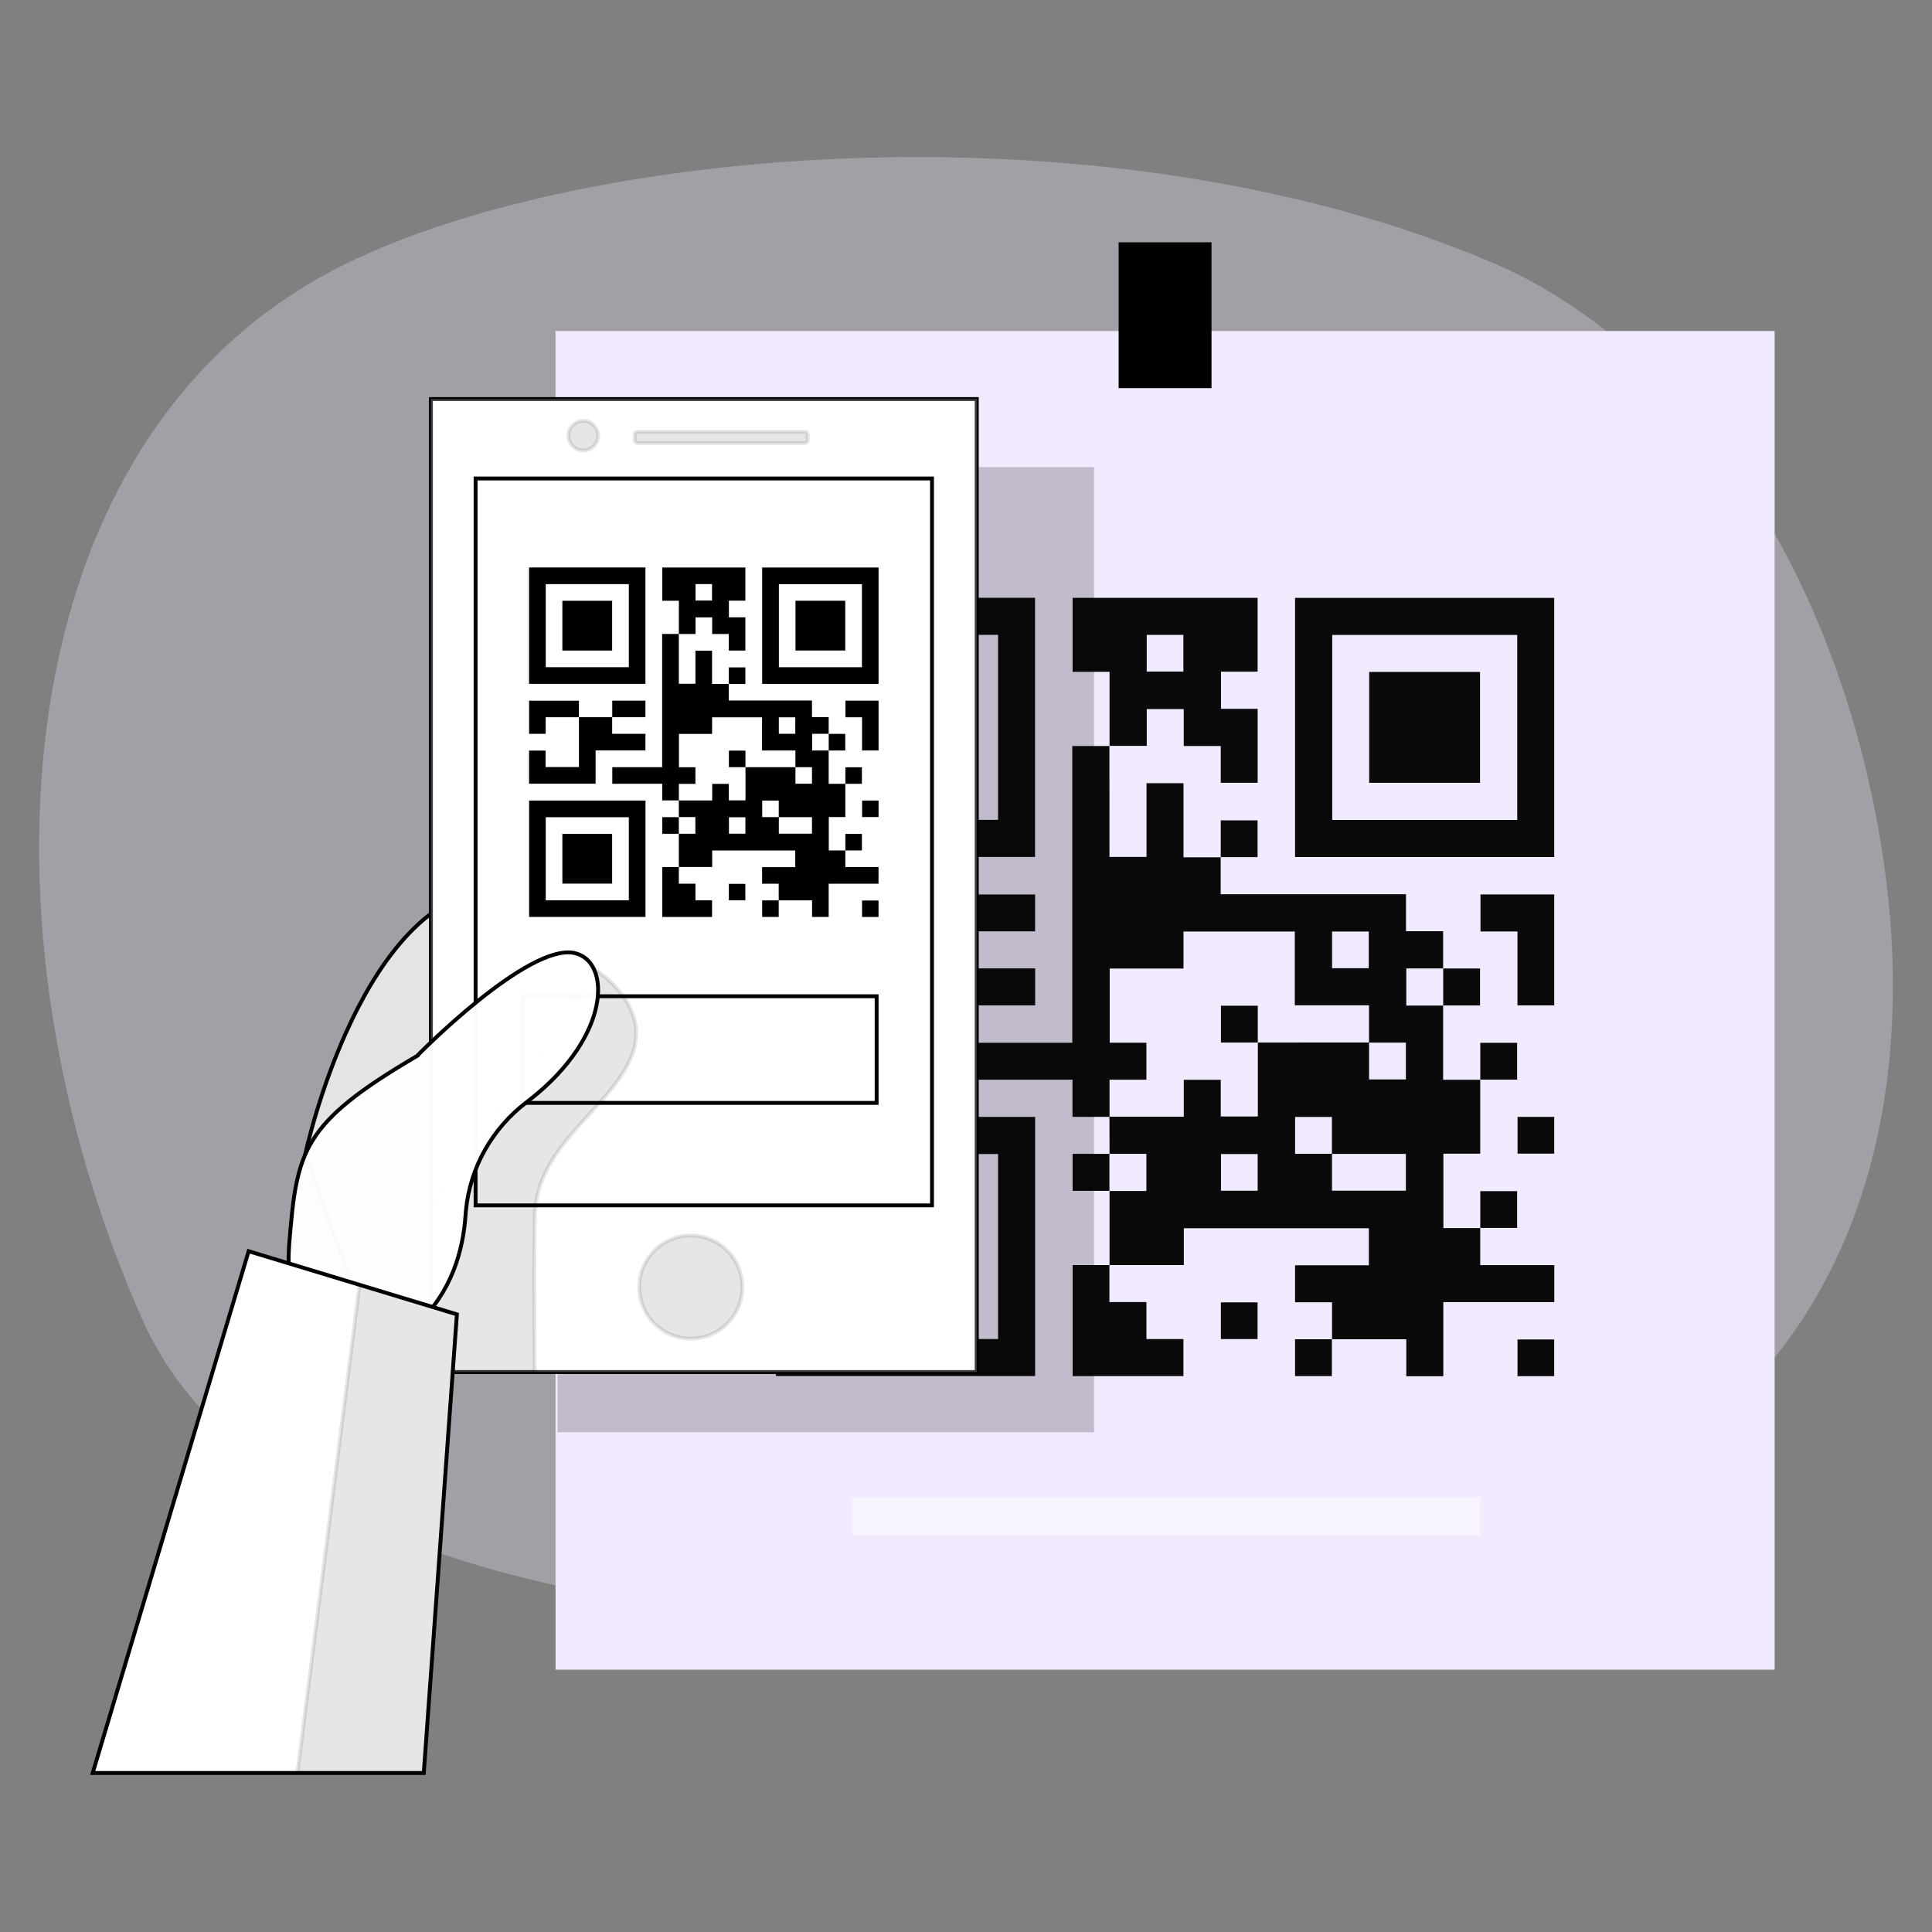 <svg width="500" height="500" viewBox="0 0 500 500" fill="none" xmlns="http://www.w3.org/2000/svg">
<rect x="0" y="0" width="500" height="500" fill="#808080" stroke="none"/>
<path opacity="0.3" d="M386.34 68.03C436.81 89.58 476.43 148.7 487.36 222.07C496.57 283.9 483.27 359.58 401.12 393.63C317.26 428.38 81.83 442.35 36.92 341.66C-8 240.96 -0.21 112.69 89.12 68.46C151.74 37.45 287.77 25.94 386.34 68.03Z" fill="#F2EAFF"/>
<path d="M459.27 85.67H143.78V432.11H459.27V85.67Z" fill="#F2EAFF"/>
<path d="M383.08 279.41V279.43H383.1L383.08 279.41Z" fill="black" fill-opacity="0.957"/>
<path d="M315.91 221.83V221.85H315.93L315.91 221.83Z" fill="black" fill-opacity="0.957"/>
<path d="M383.08 327.38V317.82H373.55V298.58H383.08V279.44H373.48V260.24H363.95V250.62H373.48V241H363.87V231.42H315.91V221.86H306.29V202.69H296.72V221.78H287.13C287.13 221.4 287.13 221.08 287.13 220.76C287.13 211.53 287.13 202.3 287.12 193.07H277.51V269.86H248.79V279.43H277.56V289.04H287.12C287.12 292.23 287.14 295.42 287.15 298.61H296.68V308.23H287.15C287.15 314.62 287.15 321.01 287.15 327.4H306.37V317.86H354.26V327.45H335.16V337.03H344.73V346.6H363.95V356.17H373.53V336.99H402.25V327.41H383.09L383.08 327.38ZM344.74 241.08H354.23V250.57H344.74V241.08ZM325.48 308.16H315.99V298.67H325.48V308.16ZM325.53 269.83V288.95H315.93V279.45H306.36V289C299.9 289 293.52 289 287.15 289V279.43H296.69V269.85H287.19V250.65H306.29V241.08H335.09V260.18H354.3V269.8C345.11 269.8 335.92 269.8 326.73 269.81C326.33 269.81 325.93 269.81 325.54 269.82L325.53 269.83ZM344.7 298.6H335.17V289.07H344.7V298.6ZM363.84 308.15H344.72V298.62C351.07 298.62 357.42 298.62 363.84 298.62V308.15ZM363.84 279.36H354.31C354.31 276.18 354.31 273 354.31 269.83H363.84V279.36Z" fill="black" fill-opacity="0.957"/>
<path d="M344.72 346.6V346.58H344.7L344.72 346.6Z" fill="black" fill-opacity="0.957"/>
<path d="M325.51 269.83H325.53V269.81L325.51 269.83Z" fill="black" fill-opacity="0.957"/>
<path d="M287.12 193.04V193.06H287.14L287.12 193.04Z" fill="black" fill-opacity="0.957"/>
<path d="M287.14 327.41V327.39H287.12L287.14 327.41Z" fill="black" fill-opacity="0.957"/>
<path d="M383.08 317.79V317.81H383.1L383.08 317.79Z" fill="black" fill-opacity="0.957"/>
<path d="M373.48 260.24H373.5V260.22H373.48V260.24Z" fill="black" fill-opacity="0.957"/>
<path d="M287.14 298.6H287.12V298.62H287.14C287.14 298.62 287.14 298.61 287.14 298.6Z" fill="black" fill-opacity="0.957"/>
<path d="M267.87 154.71H200.8V221.78H267.87V154.71ZM258.3 212.18H210.42V164.3H258.3V212.18Z" fill="black" fill-opacity="0.957"/>
<path d="M402.23 154.73H335.16V221.8H402.23V154.73ZM392.66 212.2H344.78V164.32H392.66V212.2Z" fill="black" fill-opacity="0.957"/>
<path d="M200.82 356.12H267.89V289.05H200.82V356.12ZM210.42 298.66H258.3V346.54H210.42V298.66Z" fill="black" fill-opacity="0.957"/>
<path d="M287.12 193.04L287.14 193.06V193.04H287.12Z" fill="black" fill-opacity="0.957"/>
<path d="M296.77 183.5H306.35V193.07H315.93V202.59H325.48V183.44H315.99V173.83H325.47V154.72H277.59V173.87H287.15V193.03C290.33 193.03 293.51 193.03 296.78 193.03V183.49L296.77 183.5ZM296.77 164.3H306.26V173.8H296.77V164.3Z" fill="black" fill-opacity="0.957"/>
<path d="M229.57 241.05V269.76H210.33V260.28H200.83V279.37H239.17V260.19H267.9V250.61H248.74V241.04C242.35 241.04 235.96 241.04 229.58 241.04L229.57 241.05Z" fill="black" fill-opacity="0.957"/>
<path d="M229.54 241.05H229.56V241.03L229.54 241.05Z" fill="black" fill-opacity="0.957"/>
<path d="M277.6 356.14H306.27V346.55H296.7V336.97H287.12V327.4C283.94 327.4 280.76 327.4 277.6 327.4V356.14Z" fill="black" fill-opacity="0.957"/>
<path d="M287.14 327.41L287.12 327.39V327.41H287.14Z" fill="black" fill-opacity="0.957"/>
<path d="M229.54 241.05L229.56 241.03H229.54V241.05Z" fill="black" fill-opacity="0.957"/>
<path d="M200.83 231.49V250.58H210.38V241.02H229.54C229.54 237.84 229.54 234.66 229.54 231.49H200.83Z" fill="black" fill-opacity="0.957"/>
<path d="M402.23 260.19V231.48H383.15V241.07H392.72V260.19H402.24H402.23Z" fill="black" fill-opacity="0.957"/>
<path d="M248.76 241.02H248.74V241.04H248.76V241.02Z" fill="black" fill-opacity="0.957"/>
<path d="M267.88 231.49H248.75V241.02C255.12 241.02 261.5 241.02 267.88 241.02V231.49Z" fill="black" fill-opacity="0.957"/>
<path d="M383.08 279.41L383.1 279.43V279.41H383.08Z" fill="black" fill-opacity="0.957"/>
<path d="M392.63 269.88H383.1V279.41C386.28 279.41 389.45 279.41 392.63 279.41V269.88Z" fill="black" fill-opacity="0.957"/>
<path d="M402.23 289.05H392.74V298.56H402.23V289.05Z" fill="black" fill-opacity="0.957"/>
<path d="M315.91 221.83L315.93 221.85V221.83H315.91Z" fill="black" fill-opacity="0.957"/>
<path d="M325.46 212.3H315.93V221.83C319.11 221.83 322.28 221.83 325.46 221.83V212.3Z" fill="black" fill-opacity="0.957"/>
<path d="M277.59 298.62V308.19H287.12V298.62H277.59Z" fill="black" fill-opacity="0.957"/>
<path d="M287.12 308.19V308.21H287.14V308.19H287.12Z" fill="black" fill-opacity="0.957"/>
<path d="M383.08 317.79L383.1 317.81V317.79H383.08Z" fill="black" fill-opacity="0.957"/>
<path d="M392.63 308.26H383.1V317.79C386.28 317.79 389.45 317.79 392.63 317.79V308.26Z" fill="black" fill-opacity="0.957"/>
<path d="M373.51 250.64V250.62H373.49V250.64H373.51Z" fill="black" fill-opacity="0.957"/>
<path d="M383.03 260.21V250.64H373.5V260.21H383.03Z" fill="black" fill-opacity="0.957"/>
<path d="M315.96 346.55H325.46V337.05H315.96V346.55Z" fill="black" fill-opacity="0.957"/>
<path d="M344.72 346.6L344.7 346.58V346.6H344.72Z" fill="black" fill-opacity="0.957"/>
<path d="M335.16 356.13H344.69V346.6C341.51 346.6 338.34 346.6 335.16 346.6V356.13Z" fill="black" fill-opacity="0.957"/>
<path d="M392.73 356.15H402.22V346.65H392.73V356.15Z" fill="black" fill-opacity="0.957"/>
<path d="M325.51 269.83L325.53 269.81H325.51V269.83Z" fill="black" fill-opacity="0.957"/>
<path d="M315.98 260.28V269.81H325.51C325.51 266.63 325.51 263.46 325.51 260.28H315.98Z" fill="black" fill-opacity="0.957"/>
<path d="M248.69 173.92H220V202.61H248.69V173.92Z" fill="black" fill-opacity="0.957"/>
<path d="M383.03 173.9H354.34V202.59H383.03V173.9Z" fill="black" fill-opacity="0.957"/>
<path d="M219.99 336.94H248.68V308.25H219.99V336.94Z" fill="black" fill-opacity="0.957"/>
<path opacity="0.2" d="M283.14 120.89H144.3V370.67H283.14V120.89Z" fill="#000001"/>
<path d="M313.54 62.71H289.5V100.45H313.54V62.71Z" fill="black"/>
<path opacity="0.46" d="M383.14 387.59H220.55V397.3H383.14V387.59Z" fill="white"/>
<path d="M130.44 229.68C139.467 229.68 147.538 236.32 153.166 246.675C158.785 257.013 161.9 270.946 161.049 285.26C160.198 299.57 155.385 314.23 145.189 326.045C135.06 337.784 119.585 346.75 97.304 349.759L79.022 298.628C79.024 298.616 79.028 298.602 79.031 298.588C79.06 298.458 79.104 298.265 79.162 298.012C79.279 297.506 79.455 296.762 79.692 295.816C80.167 293.922 80.887 291.214 81.867 287.965C83.828 281.465 86.828 272.804 90.982 264.147C95.139 255.486 100.44 246.855 106.994 240.396C113.544 233.941 121.318 229.68 130.44 229.68Z" fill="white" fill-opacity="0.98" stroke="black"/>
<path opacity="0.1" d="M130.44 229.68C139.467 229.68 147.538 236.32 153.166 246.675C158.785 257.013 161.9 270.946 161.049 285.26C160.198 299.57 155.385 314.23 145.189 326.045C135.06 337.784 119.585 346.75 97.304 349.759L79.022 298.628C79.024 298.616 79.028 298.602 79.031 298.588C79.06 298.458 79.104 298.265 79.162 298.012C79.279 297.506 79.455 296.762 79.692 295.816C80.167 293.922 80.887 291.214 81.867 287.965C83.828 281.465 86.828 272.804 90.982 264.147C95.139 255.486 100.44 246.855 106.994 240.396C113.544 233.941 121.318 229.68 130.44 229.68Z" fill="#000001" stroke="black"/>
<path d="M252.77 103.28V355.08H111.52V103.28H252.77Z" fill="white" stroke="black"/>
<path opacity="0.46" d="M252.77 103.28V355.08H111.52V103.28H252.77Z" fill="white" stroke="black"/>
<path d="M241.2 123.83V311.95H123.08V123.83H241.2Z" fill="white" stroke="black"/>
<path d="M226.87 257.83V285.43H135.31V257.83H226.87Z" fill="white" stroke="black"/>
<path opacity="0.1" d="M154.396 251.169C154.808 251.45 155.392 251.868 156.075 252.415C157.442 253.509 159.198 255.11 160.765 257.137C163.896 261.189 166.238 266.893 163.3 273.712C161.809 277.169 159.548 280.304 156.966 283.362C155.676 284.891 154.31 286.395 152.923 287.91C151.539 289.423 150.133 290.949 148.773 292.509C143.332 298.748 138.533 305.633 138.39 315.072C138.25 324.332 138.25 334.463 138.285 342.278C138.302 346.186 138.328 349.516 138.35 351.868C138.361 353.044 138.371 353.976 138.378 354.614C138.38 354.797 138.383 354.956 138.384 355.09H111.53V312.605L154.145 251.003C154.219 251.052 154.304 251.106 154.396 251.169Z" fill="#000001" stroke="black"/>
<path d="M143.513 247.021C145.319 246.514 146.94 246.346 148.323 246.577L148.597 246.629C150.977 247.13 152.772 248.686 153.805 251.029C154.842 253.386 155.111 256.55 154.374 260.215C152.946 267.312 147.759 276.192 137.378 284.391L136.357 285.182C127.395 291.997 121.639 302.112 120.579 313.291L120.491 314.376V314.377C119.876 323.623 116.862 334.547 107.729 342.891L107.288 343.285V343.286C102.282 347.72 97.639 350.043 93.543 350.701C89.461 351.358 85.892 350.367 82.986 348.112C77.328 343.723 74.096 334.456 74.78 322.969L74.858 321.851C75.84 309.753 76.654 302.046 80.9 295.151C85.15 288.253 92.876 282.11 107.873 273.312L108.12 273.166V273.074C108.168 273.026 108.228 272.965 108.3 272.894C108.512 272.681 108.825 272.368 109.228 271.971C110.034 271.176 111.2 270.042 112.639 268.691C115.516 265.986 119.48 262.41 123.827 258.916C128.177 255.42 132.898 252.018 137.291 249.655C139.487 248.474 141.589 247.56 143.513 247.021Z" fill="white" fill-opacity="0.98" stroke="black"/>
<path d="M118.242 340.152L109.674 458.85H23.992L64.344 323.814L118.242 340.152Z" fill="white" stroke="black"/>
<path opacity="0.1" d="M118.241 340.152L109.674 458.85H76.957L93.051 332.519L118.241 340.152Z" fill="#000001" stroke="black"/>
<path opacity="0.1" d="M150.95 108.91C153.065 108.91 154.78 110.625 154.78 112.74C154.78 114.855 153.065 116.57 150.95 116.57C148.834 116.57 147.12 114.855 147.12 112.74C147.12 110.625 148.834 108.91 150.95 108.91Z" fill="#000001" stroke="black"/>
<path opacity="0.1" d="M164.97 111.74H208.32C208.718 111.74 209.04 112.062 209.04 112.46V113.96C209.04 114.357 208.718 114.68 208.32 114.68H164.97C164.572 114.68 164.25 114.357 164.25 113.96V112.46C164.25 112.112 164.497 111.822 164.825 111.755L164.97 111.74Z" fill="#000001" stroke="black"/>
<path opacity="0.1" d="M178.78 319.76C186.147 319.76 192.12 325.732 192.12 333.1C192.12 340.467 186.147 346.44 178.78 346.44C171.412 346.44 165.44 340.467 165.44 333.1C165.44 325.732 171.412 319.76 178.78 319.76Z" fill="#000001" stroke="black"/>
<mask id="path-63-inside-1_207_1722" fill="white">
<path d="M218.77 202.85V202.86H218.78L218.77 202.85Z"/>
</mask>
<path d="M218.77 202.85V202.86H218.78L218.77 202.85Z" fill="black"/>
<path d="M218.77 202.85L219.477 202.143L217.77 200.436V202.85H218.77ZM218.77 202.86H217.77V203.86H218.77V202.86ZM218.78 202.86V203.86H221.194L219.487 202.153L218.78 202.86ZM218.77 202.85H217.77V202.86H218.77H219.77V202.85H218.77ZM218.77 202.86V203.86H218.78V202.86V201.86H218.77V202.86ZM218.78 202.86L219.487 202.153L219.477 202.143L218.77 202.85L218.063 203.557L218.073 203.567L218.78 202.86Z" fill="black" mask="url(#path-63-inside-1_207_1722)"/>
<mask id="path-65-inside-2_207_1722" fill="white">
<path d="M188.6 177V177.01H188.61L188.6 177Z"/>
</mask>
<path d="M188.6 177V177.01H188.61L188.6 177Z" fill="black"/>
<path d="M188.6 177L189.307 176.293L187.6 174.586V177H188.6ZM188.6 177.01H187.6V178.01H188.6V177.01ZM188.61 177.01V178.01H191.024L189.317 176.303L188.61 177.01ZM188.6 177H187.6V177.01H188.6H189.6V177H188.6ZM188.6 177.01V178.01H188.61V177.01V176.01H188.6V177.01ZM188.61 177.01L189.317 176.303L189.307 176.293L188.6 177L187.893 177.707L187.902 177.717L188.61 177.01Z" fill="black" mask="url(#path-65-inside-2_207_1722)"/>
<path d="M175.18 164.56V177.46H180.479V168.89H183.78V177.5H188.1V181.791H209.64V186.09H213.96V189.41H209.68V194.73H213.96V203.35H218.27V210.95H213.99V220.59H218.27V224.182L217.552 224.9H226.86V228.2H213.96V236.81H210.66V232.51H202.03V228.21H197.729V224.91H206.31V219.6H183.81V223.88H176.18V216.27H180.46V210.95H176.179C176.173 209.855 176.171 208.756 176.171 207.66H184.82V203.37H188.12V207.64H193.43V199.041H205.36V203.33H210.64V198.05H206.35V193.72H197.72V185.14H183.79V189.44H175.21V199.06H179.47V202.36H175.19V206.65H171.88V202.34H158.96V199.041H171.86V164.56H175.18ZM188.15 216.26H193.41V211H188.15V216.26ZM196.76 211.97H201.06V216.26H210.64V210.98H202.04V206.69H196.76V211.97ZM201.06 190.4H206.32V185.14H201.06V190.4Z" fill="black" stroke="black"/>
<mask id="path-68-inside-3_207_1722" fill="white">
<path d="M201.54 233.02V233.01H201.53L201.54 233.02Z"/>
</mask>
<path d="M201.54 233.02V233.01H201.53L201.54 233.02Z" fill="black"/>
<path d="M201.54 233.02L200.832 233.727L202.54 235.437V233.02H201.54ZM201.54 233.01H202.54V232.01H201.54V233.01ZM201.53 233.01V232.01H199.118L200.822 233.717L201.53 233.01ZM201.54 233.02H202.54V233.01H201.54H200.54V233.02H201.54ZM201.54 233.01V232.01H201.53V233.01V234.01H201.54V233.01ZM201.53 233.01L200.822 233.717L200.832 233.727L201.54 233.02L202.247 232.313L202.237 232.303L201.53 233.01Z" fill="black" mask="url(#path-68-inside-3_207_1722)"/>
<mask id="path-70-inside-4_207_1722" fill="white">
<path d="M192.92 198.55H192.93V198.54L192.92 198.55Z"/>
</mask>
<path d="M192.92 198.55H192.93V198.54L192.92 198.55Z" fill="black"/>
<path d="M192.92 198.55L192.212 197.843L190.508 199.55H192.92V198.55ZM192.93 198.55V199.55H193.93V198.55H192.93ZM192.93 198.54H193.93V196.123L192.222 197.833L192.93 198.54ZM192.92 198.55V199.55H192.93V198.55V197.55H192.92V198.55ZM192.93 198.55H193.93V198.54H192.93H191.93V198.55H192.93ZM192.93 198.54L192.222 197.833L192.212 197.843L192.92 198.55L193.628 199.257L193.638 199.247L192.93 198.54Z" fill="black" mask="url(#path-70-inside-4_207_1722)"/>
<mask id="path-72-inside-5_207_1722" fill="white">
<path d="M175.68 164.07V164.08H175.69L175.68 164.07Z"/>
</mask>
<path d="M175.68 164.07V164.08H175.69L175.68 164.07Z" fill="black"/>
<path d="M175.68 164.07L176.386 163.362L174.68 161.658V164.07H175.68ZM175.68 164.08H174.68V165.08H175.68V164.08ZM175.69 164.08V165.08H178.107L176.396 163.372L175.69 164.08ZM175.68 164.07H174.68V164.08H175.68H176.68V164.07H175.68ZM175.68 164.08V165.08H175.69V164.08V163.08H175.68V164.08ZM175.69 164.08L176.396 163.372L176.386 163.362L175.68 164.07L174.973 164.778L174.983 164.788L175.69 164.08Z" fill="black" mask="url(#path-72-inside-5_207_1722)"/>
<mask id="path-74-inside-6_207_1722" fill="white">
<path d="M175.69 224.41V224.39H175.68L175.69 224.41Z"/>
</mask>
<path d="M175.69 224.41V224.39H175.68L175.69 224.41Z" fill="black"/>
<path d="M175.69 224.41L174.795 224.858L176.69 224.41H175.69ZM175.69 224.39H176.69V223.39H175.69V224.39ZM175.68 224.39V223.39H174.061L174.785 224.838L175.68 224.39ZM175.69 224.41H176.69V224.39H175.69H174.69V224.41H175.69ZM175.69 224.39V223.39H175.68V224.39V225.39H175.69V224.39ZM175.68 224.39L174.785 224.838L174.795 224.858L175.69 224.41L176.584 223.963L176.574 223.943L175.68 224.39Z" fill="black" mask="url(#path-74-inside-6_207_1722)"/>
<mask id="path-76-inside-7_207_1722" fill="white">
<path d="M218.77 220.09V220.1H218.78L218.77 220.09Z"/>
</mask>
<path d="M218.77 220.09V220.1H218.78L218.77 220.09Z" fill="black"/>
<path d="M218.77 220.09L219.478 219.383L217.77 217.673V220.09H218.77ZM218.77 220.1H217.77V221.1H218.77V220.1ZM218.78 220.1V221.1H221.192L219.488 219.393L218.78 220.1ZM218.77 220.09H217.77V220.1H218.77H219.77V220.09H218.77ZM218.77 220.1V221.1H218.78V220.1V219.1H218.77V220.1ZM218.78 220.1L219.488 219.393L219.478 219.383L218.77 220.09L218.062 220.797L218.072 220.807L218.78 220.1Z" fill="black" mask="url(#path-76-inside-7_207_1722)"/>
<mask id="path-78-inside-8_207_1722" fill="white">
<path d="M214.46 194.24H214.47V194.23H214.46V194.24Z"/>
</mask>
<path d="M214.46 194.24H214.47V194.23H214.46V194.24Z" fill="black"/>
<path d="M214.46 194.24H213.46V195.24H214.46V194.24ZM214.47 194.24V195.24H215.47V194.24H214.47ZM214.47 194.23H215.47V193.23H214.47V194.23ZM214.46 194.23V193.23H213.46V194.23H214.46ZM214.46 194.24V195.24H214.47V194.24V193.24H214.46V194.24ZM214.47 194.24H215.47V194.23H214.47H213.47V194.24H214.47ZM214.47 194.23V193.23H214.46V194.23V195.23H214.47V194.23ZM214.46 194.23H213.46V194.24H214.46H215.46V194.23H214.46Z" fill="black" mask="url(#path-78-inside-8_207_1722)"/>
<mask id="path-80-inside-9_207_1722" fill="white">
<path d="M175.69 211.47H175.68V211.48H175.69V211.47Z"/>
</mask>
<path d="M175.69 211.47H175.68V211.48H175.69V211.47Z" fill="black"/>
<path d="M175.69 211.47H176.69V210.47H175.69V211.47ZM175.68 211.47V210.47H174.68V211.47H175.68ZM175.68 211.48H174.68V212.48H175.68V211.48ZM175.69 211.48V212.48H176.69V211.48H175.69ZM175.69 211.47V210.47H175.68V211.47V212.47H175.69V211.47ZM175.68 211.47H174.68V211.48H175.68H176.68V211.47H175.68ZM175.68 211.48V212.48H175.69V211.48V210.48H175.68V211.48ZM175.69 211.48H176.69V211.47H175.69H174.69V211.48H175.69Z" fill="black" mask="url(#path-80-inside-9_207_1722)"/>
<path d="M166.54 147.36V176.48H137.42V147.36H166.54ZM140.74 173.17H163.24V150.67H140.74V173.17Z" fill="black" stroke="black"/>
<path d="M226.87 147.37V176.49H197.75V147.37H226.87ZM201.07 173.18H223.57V150.68H201.07V173.18Z" fill="black" stroke="black"/>
<path d="M166.55 207.68V236.8H137.43V207.68H166.55ZM140.739 233.5H163.239V211H140.739V233.5Z" fill="black" stroke="black"/>
<mask id="path-85-inside-10_207_1722" fill="white">
<path d="M175.68 164.07L175.69 164.08V164.07H175.68Z"/>
</mask>
<path d="M175.68 164.07L175.69 164.08V164.07H175.68Z" fill="black"/>
<path d="M175.68 164.07V163.07H173.263L174.973 164.778L175.68 164.07ZM175.69 164.08L174.983 164.788L176.69 166.492V164.08H175.69ZM175.69 164.07H176.69V163.07H175.69V164.07ZM175.68 164.07L174.973 164.778L174.983 164.788L175.69 164.08L176.396 163.372L176.386 163.362L175.68 164.07ZM175.69 164.08H176.69V164.07H175.69H174.69V164.08H175.69ZM175.69 164.07V163.07H175.68V164.07V165.07H175.69V164.07Z" fill="black" mask="url(#path-85-inside-10_207_1722)"/>
<path d="M192.4 147.37V154.95H188.14V160.26H192.4V167.86H189.11V163.58H184.81V159.28H179.51V163.58H176.19V154.97H171.9V147.37H192.4ZM179.51 155.92H184.77V150.66H179.51V155.92Z" fill="black" stroke="black"/>
<path d="M157.93 186.11V190.41H166.54V193.71H153.64V202.32H137.42V194.75H140.689V199.01H150.33V186.11H157.93Z" fill="black" stroke="black"/>
<mask id="path-89-inside-11_207_1722" fill="white">
<path d="M149.82 185.62H149.83V185.61L149.82 185.62Z"/>
</mask>
<path d="M149.82 185.62H149.83V185.61L149.82 185.62Z" fill="black"/>
<path d="M149.82 185.62L149.113 184.913L147.406 186.62H149.82V185.62ZM149.83 185.62V186.62H150.83V185.62H149.83ZM149.83 185.61H150.83V183.196L149.123 184.903L149.83 185.61ZM149.82 185.62V186.62H149.83V185.62V184.62H149.82V185.62ZM149.83 185.62H150.83V185.61H149.83H148.83V185.62H149.83ZM149.83 185.61L149.123 184.903L149.113 184.913L149.82 185.62L150.527 186.327L150.537 186.317L149.83 185.61Z" fill="black" mask="url(#path-89-inside-11_207_1722)"/>
<path d="M175.18 224.9V229.2H179.48V233.5H183.78V236.81H171.9V224.9H175.18Z" fill="black" stroke="black"/>
<mask id="path-92-inside-12_207_1722" fill="white">
<path d="M175.69 224.41L175.68 224.39V224.41H175.69Z"/>
</mask>
<path d="M175.69 224.41L175.68 224.39V224.41H175.69Z" fill="black"/>
<path d="M175.69 224.41V225.41H177.308L176.584 223.963L175.69 224.41ZM175.68 224.39L176.574 223.943L174.68 224.39H175.68ZM175.68 224.41H174.68V225.41H175.68V224.41ZM175.69 224.41L176.584 223.963L176.574 223.943L175.68 224.39L174.785 224.838L174.795 224.858L175.69 224.41ZM175.68 224.39H174.68V224.41H175.68H176.68V224.39H175.68ZM175.68 224.41V225.41H175.69V224.41V223.41H175.68V224.41Z" fill="black" mask="url(#path-92-inside-12_207_1722)"/>
<mask id="path-94-inside-13_207_1722" fill="white">
<path d="M149.82 185.62L149.83 185.61H149.82V185.62Z"/>
</mask>
<path d="M149.82 185.62L149.83 185.61H149.82V185.62Z" fill="black"/>
<path d="M149.82 185.62H148.82V188.034L150.527 186.327L149.82 185.62ZM149.83 185.61L150.537 186.317L152.244 184.61H149.83V185.61ZM149.82 185.61V184.61H148.82V185.61H149.82ZM149.82 185.62L150.527 186.327L150.537 186.317L149.83 185.61L149.123 184.903L149.113 184.913L149.82 185.62ZM149.83 185.61V184.61H149.82V185.61V186.61H149.83V185.61ZM149.82 185.61H148.82V185.62H149.82H150.82V185.61H149.82Z" fill="black" mask="url(#path-94-inside-13_207_1722)"/>
<path d="M149.319 181.84V185.12H140.72V189.41H137.43V181.84H149.319Z" fill="black" stroke="black"/>
<path d="M226.87 181.83V193.72H223.6V185.13H219.3V181.83H226.87Z" fill="black" stroke="black"/>
<mask id="path-98-inside-14_207_1722" fill="white">
<path d="M158.45 185.61H158.44V185.62H158.45V185.61Z"/>
</mask>
<path d="M158.45 185.61H158.44V185.62H158.45V185.61Z" fill="black"/>
<path d="M158.45 185.61H159.45V184.61H158.45V185.61ZM158.44 185.61V184.61H157.44V185.61H158.44ZM158.44 185.62H157.44V186.62H158.44V185.62ZM158.45 185.62V186.62H159.45V185.62H158.45ZM158.45 185.61V184.61H158.44V185.61V186.61H158.45V185.61ZM158.44 185.61H157.44V185.62H158.44H159.44V185.61H158.44ZM158.44 185.62V186.62H158.45V185.62V184.62H158.44V185.62ZM158.45 185.62H159.45V185.61H158.45H157.45V185.62H158.45Z" fill="black" mask="url(#path-98-inside-14_207_1722)"/>
<path d="M166.54 181.83V185.11H158.95V181.83H166.54Z" fill="black" stroke="black"/>
<mask id="path-101-inside-15_207_1722" fill="white">
<path d="M218.77 202.85L218.78 202.86V202.85H218.77Z"/>
</mask>
<path d="M218.77 202.85L218.78 202.86V202.85H218.77Z" fill="black"/>
<path d="M218.77 202.85V201.85H216.356L218.063 203.557L218.77 202.85ZM218.78 202.86L218.073 203.567L219.78 205.274V202.86H218.78ZM218.78 202.85H219.78V201.85H218.78V202.85ZM218.77 202.85L218.063 203.557L218.073 203.567L218.78 202.86L219.487 202.153L219.477 202.143L218.77 202.85ZM218.78 202.86H219.78V202.85H218.78H217.78V202.86H218.78ZM218.78 202.85V201.85H218.77V202.85V203.85H218.78V202.85Z" fill="black" mask="url(#path-101-inside-15_207_1722)"/>
<path d="M222.56 199.07V202.35H219.28V199.07H222.56Z" fill="black" stroke="black"/>
<path d="M226.87 207.68V210.95H223.61V207.68H226.87Z" fill="black" stroke="black"/>
<mask id="path-105-inside-16_207_1722" fill="white">
<path d="M188.6 177L188.61 177.01V177H188.6Z"/>
</mask>
<path d="M188.6 177L188.61 177.01V177H188.6Z" fill="black"/>
<path d="M188.6 177V176H186.185L187.893 177.707L188.6 177ZM188.61 177.01L187.902 177.717L189.61 179.424V177.01H188.61ZM188.61 177H189.61V176H188.61V177ZM188.6 177L187.893 177.707L187.902 177.717L188.61 177.01L189.317 176.303L189.307 176.293L188.6 177ZM188.61 177.01H189.61V177H188.61H187.61V177.01H188.61ZM188.61 177V176H188.6V177V178H188.61V177Z" fill="black" mask="url(#path-105-inside-16_207_1722)"/>
<path d="M192.4 173.22V176.5H189.12V173.22H192.4Z" fill="black" stroke="black"/>
<path d="M175.18 211.98V215.28H171.9V211.98H175.18Z" fill="black" stroke="black"/>
<mask id="path-109-inside-17_207_1722" fill="white">
<path d="M175.68 215.78V215.79H175.69V215.78H175.68Z"/>
</mask>
<path d="M175.68 215.78V215.79H175.69V215.78H175.68Z" fill="black"/>
<path d="M175.68 215.78V214.78H174.68V215.78H175.68ZM175.68 215.79H174.68V216.79H175.68V215.79ZM175.69 215.79V216.79H176.69V215.79H175.69ZM175.69 215.78H176.69V214.78H175.69V215.78ZM175.68 215.78H174.68V215.79H175.68H176.68V215.78H175.68ZM175.68 215.79V216.79H175.69V215.79V214.79H175.68V215.79ZM175.69 215.79H176.69V215.78H175.69H174.69V215.79H175.69ZM175.69 215.78V214.78H175.68V215.78V216.78H175.69V215.78Z" fill="black" mask="url(#path-109-inside-17_207_1722)"/>
<mask id="path-111-inside-18_207_1722" fill="white">
<path d="M218.77 220.09L218.78 220.1V220.09H218.77Z"/>
</mask>
<path d="M218.77 220.09L218.78 220.1V220.09H218.77Z" fill="black"/>
<path d="M218.77 220.09V219.09H216.358L218.062 220.797L218.77 220.09ZM218.78 220.1L218.072 220.807L219.78 222.517V220.1H218.78ZM218.78 220.09H219.78V219.09H218.78V220.09ZM218.77 220.09L218.062 220.797L218.072 220.807L218.78 220.1L219.488 219.393L219.478 219.383L218.77 220.09ZM218.78 220.1H219.78V220.09H218.78H217.78V220.1H218.78ZM218.78 220.09V219.09H218.77V220.09V221.09H218.78V220.09Z" fill="black" mask="url(#path-111-inside-18_207_1722)"/>
<path d="M222.56 216.31V219.59H219.28V216.31H222.56Z" fill="black" stroke="black"/>
<mask id="path-114-inside-19_207_1722" fill="white">
<path d="M214.47 189.93V189.92H214.46V189.93H214.47Z"/>
</mask>
<path d="M214.47 189.93V189.92H214.46V189.93H214.47Z" fill="black"/>
<path d="M214.47 189.93V190.93H215.47V189.93H214.47ZM214.47 189.92H215.47V188.92H214.47V189.92ZM214.46 189.92V188.92H213.46V189.92H214.46ZM214.46 189.93H213.46V190.93H214.46V189.93ZM214.47 189.93H215.47V189.92H214.47H213.47V189.93H214.47ZM214.47 189.92V188.92H214.46V189.92V190.92H214.47V189.92ZM214.46 189.92H213.46V189.93H214.46H215.46V189.92H214.46ZM214.46 189.93V190.93H214.47V189.93V188.93H214.46V189.93Z" fill="black" mask="url(#path-114-inside-19_207_1722)"/>
<path d="M218.25 190.43V193.73H214.97V190.43H218.25Z" fill="black" stroke="black"/>
<path d="M192.39 229.24V232.5H189.13V229.24H192.39Z" fill="black" stroke="black"/>
<mask id="path-118-inside-20_207_1722" fill="white">
<path d="M201.54 233.02L201.53 233.01V233.02H201.54Z"/>
</mask>
<path d="M201.54 233.02L201.53 233.01V233.02H201.54Z" fill="black"/>
<path d="M201.54 233.02V234.02H203.951L202.247 232.313L201.54 233.02ZM201.53 233.01L202.237 232.303L200.53 230.593V233.01H201.53ZM201.53 233.02H200.53V234.02H201.53V233.02ZM201.54 233.02L202.247 232.313L202.237 232.303L201.53 233.01L200.822 233.717L200.832 233.727L201.54 233.02ZM201.53 233.01H200.53V233.02H201.53H202.53V233.01H201.53ZM201.53 233.02V234.02H201.54V233.02V232.02H201.53V233.02Z" fill="black" mask="url(#path-118-inside-20_207_1722)"/>
<path d="M201.03 233.52V236.8H197.75V233.52H201.03Z" fill="black" stroke="black"/>
<path d="M226.859 233.55V236.81H223.6V233.55H226.859Z" fill="black" stroke="black"/>
<mask id="path-122-inside-21_207_1722" fill="white">
<path d="M192.92 198.55L192.93 198.54H192.92V198.55Z"/>
</mask>
<path d="M192.92 198.55L192.93 198.54H192.92V198.55Z" fill="black"/>
<path d="M192.92 198.55H191.92V200.967L193.628 199.257L192.92 198.55ZM192.93 198.54L193.638 199.247L195.342 197.54H192.93V198.54ZM192.92 198.54V197.54H191.92V198.54H192.92ZM192.92 198.55L193.628 199.257L193.638 199.247L192.93 198.54L192.222 197.833L192.212 197.843L192.92 198.55ZM192.93 198.54V197.54H192.92V198.54V199.54H192.93V198.54ZM192.92 198.54H191.92V198.55H192.92H193.92V198.54H192.92Z" fill="black" mask="url(#path-122-inside-21_207_1722)"/>
<path d="M192.42 194.76V198.04H189.14V194.76H192.42Z" fill="black" stroke="black"/>
<path d="M157.92 155.98V167.86H146.04V155.98H157.92Z" fill="black" stroke="black"/>
<path d="M218.25 155.97V167.85H206.37V155.97H218.25Z" fill="black" stroke="black"/>
<path d="M157.92 216.3V228.18H146.04V216.3H157.92Z" fill="black" stroke="black"/>
</svg>
